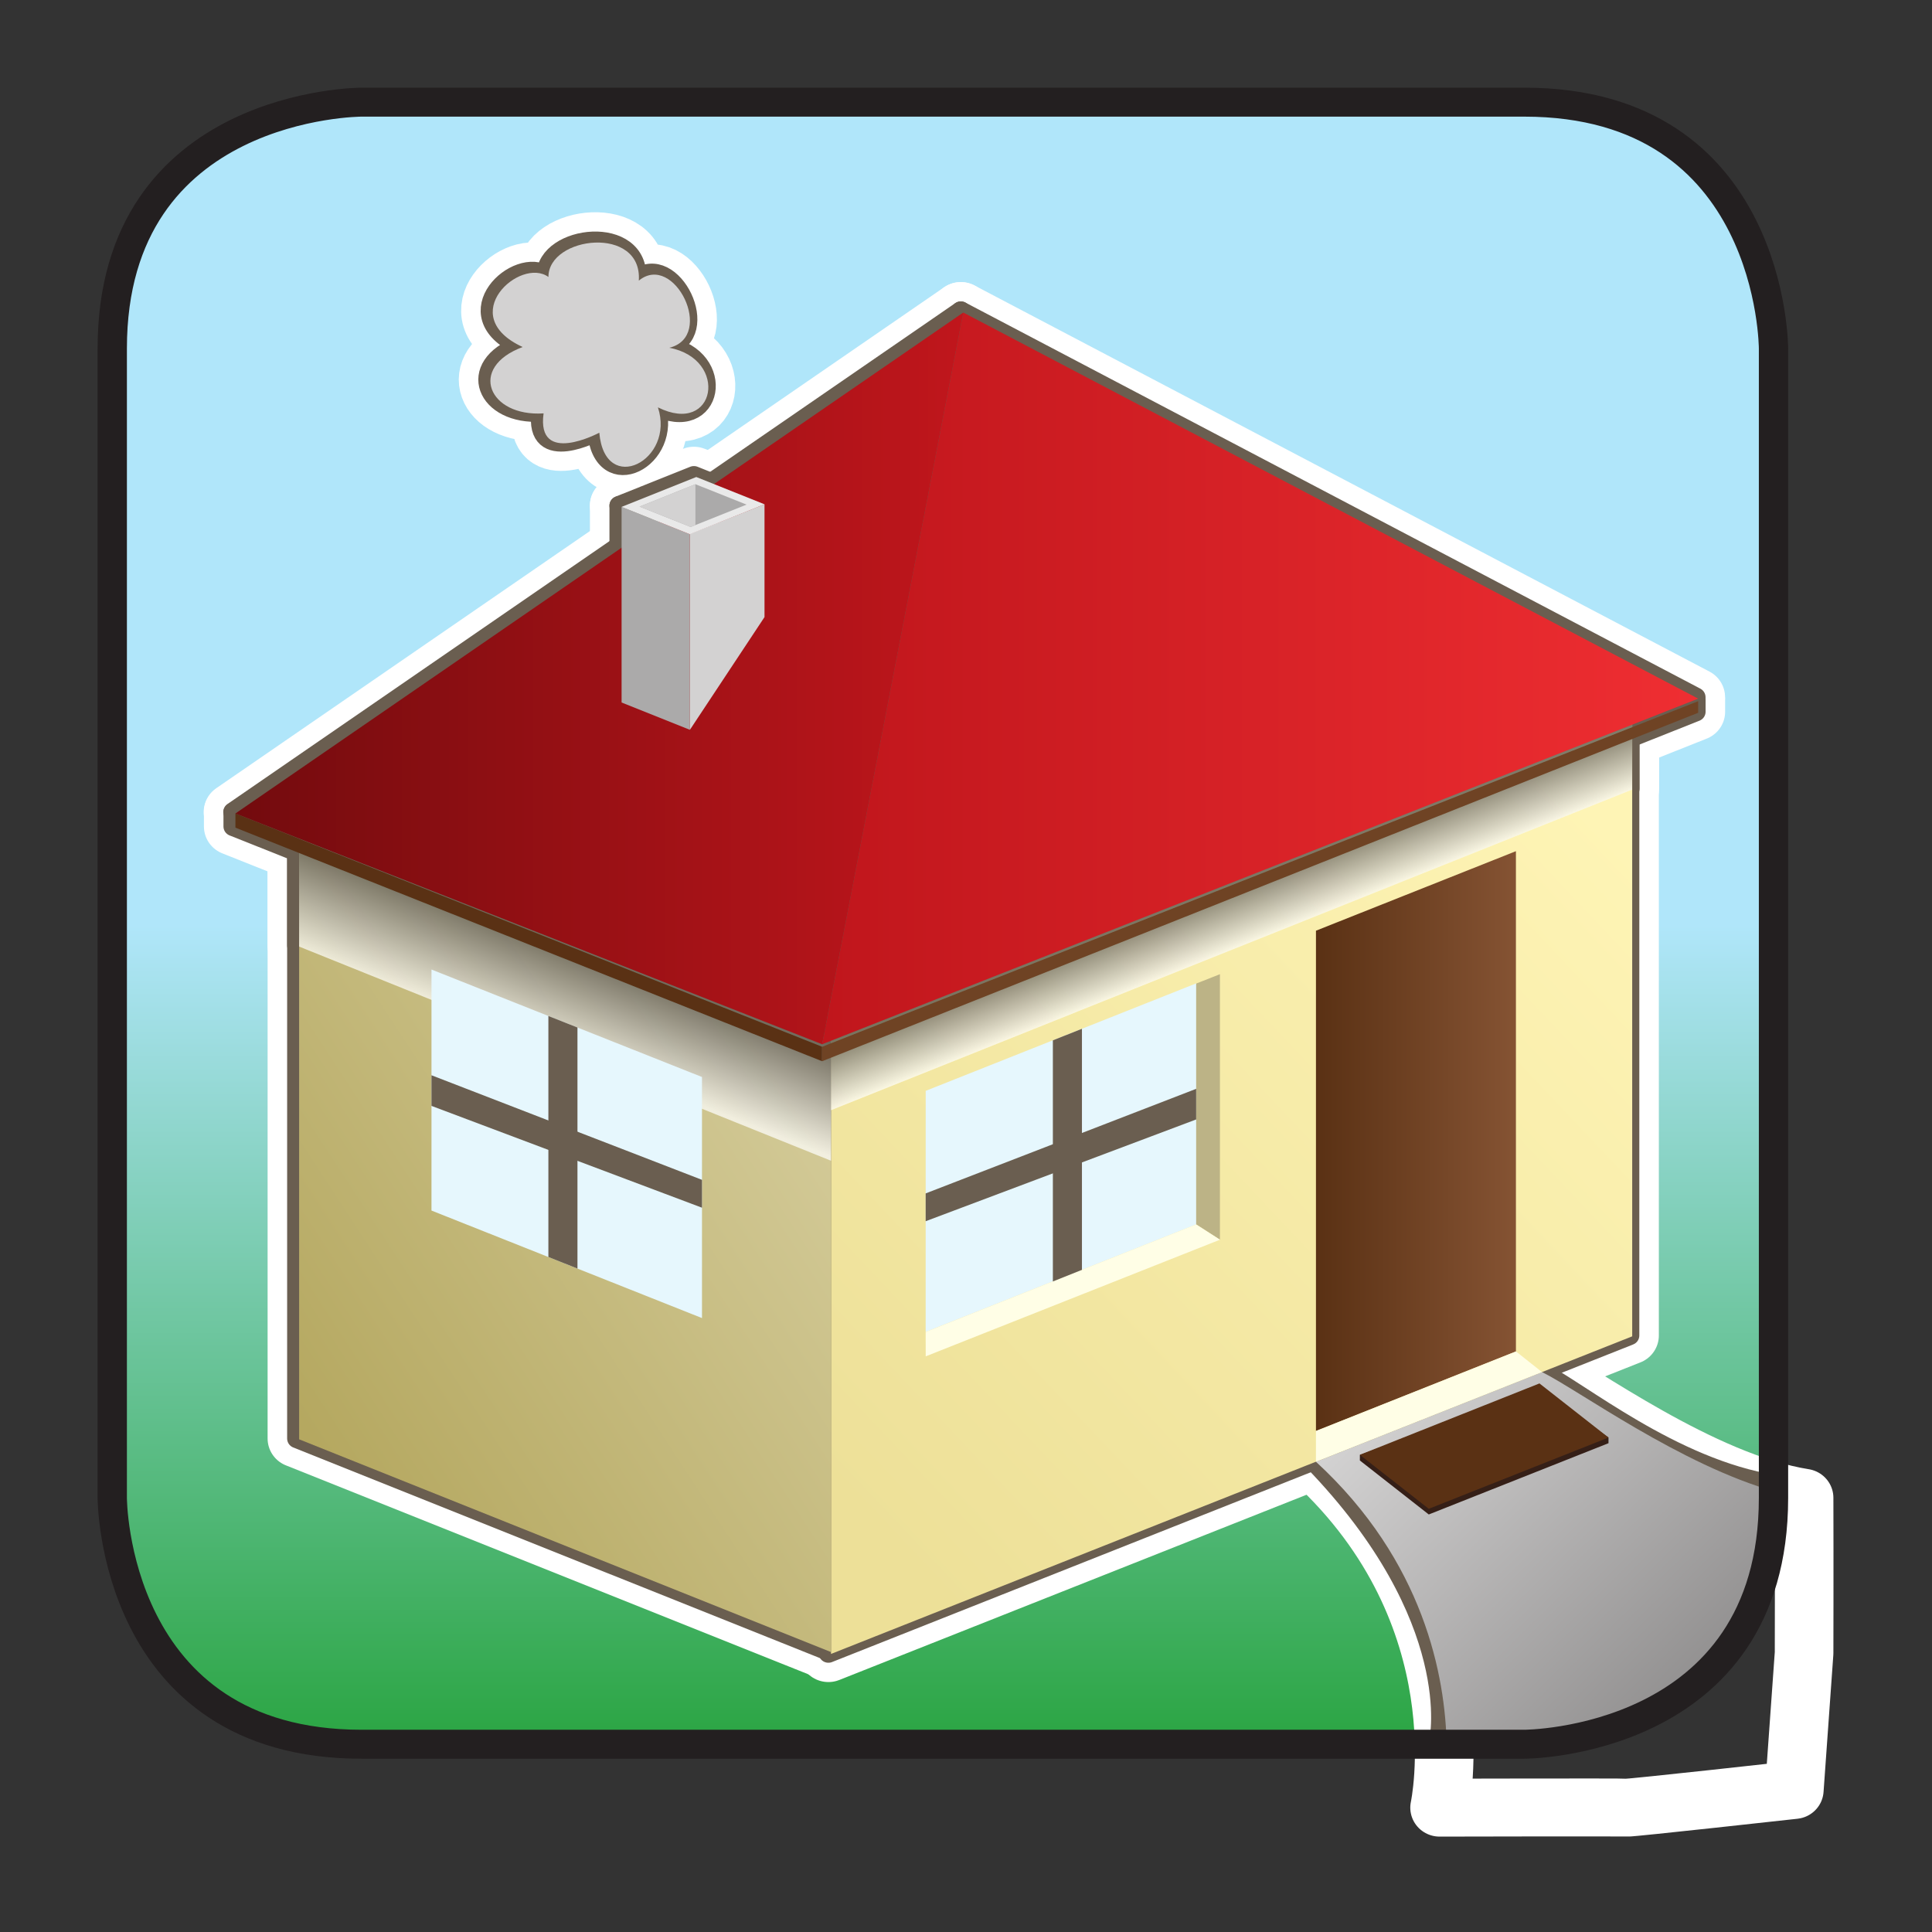 <svg xmlns="http://www.w3.org/2000/svg" width="100" height="100" viewBox="0 0 26.458 26.458"><rect x="0" y="0" width="26.458" height="26.458" fill="#333333" stroke="none"/><defs><linearGradient id="p" spreadMethod="pad" gradientTransform="matrix(1.726 0 0 -1.726 206.314 45.302)" gradientUnits="userSpaceOnUse" y2="0" x2="1" y1="0" x1="0"><stop offset="0" stop-opacity="0" stop-color="#fff"/><stop offset="1" stop-color="#fff"/></linearGradient><linearGradient id="J" spreadMethod="pad" gradientTransform="matrix(4.505 0 0 -4.505 201.223 44.022)" gradientUnits="userSpaceOnUse" y2="0" x2="1" y1="0" x1="0"><stop offset="0" stop-color="#5a3114"/><stop offset="1" stop-color="#855333"/></linearGradient><linearGradient id="A" spreadMethod="pad" gradientTransform="matrix(0 37.417 37.417 0 192.87 30.244)" gradientUnits="userSpaceOnUse" y2="0" x2="1" y1="0" x1="0"><stop offset="0" stop-color="#2ba543"/><stop offset=".5" stop-color="#b0e6fa"/><stop offset="1" stop-color="#b0e6fa"/></linearGradient><linearGradient id="B" spreadMethod="pad" gradientTransform="scale(12.962 -12.962) rotate(45 11.35 17.393)" gradientUnits="userSpaceOnUse" y2="0" x2="1" y1="0" x1="0"><stop offset="0" stop-color="#d3d2d2"/><stop offset="1" stop-color="#7b7979"/></linearGradient><linearGradient id="C" spreadMethod="pad" gradientTransform="scale(23.197 -23.197) rotate(-43.386 2.208 -11.112)" gradientUnits="userSpaceOnUse" y2="0" x2="1" y1="0" x1="0"><stop offset="0" stop-color="#ede098"/><stop offset="1" stop-color="#fef4b5"/></linearGradient><linearGradient id="D" spreadMethod="pad" gradientTransform="scale(13.373 -13.373) rotate(-32.661 1.816 -24.15)" gradientUnits="userSpaceOnUse" y2="0" x2="1" y1="0" x1="0"><stop offset="0" stop-color="#b5a860"/><stop offset="1" stop-color="#d2c996"/></linearGradient><linearGradient id="I" spreadMethod="pad" gradientTransform="scale(1.714 -1.714) rotate(68.135 79.655 71.247)" gradientUnits="userSpaceOnUse" y2="0" x2="1" y1="0" x1="0"><stop offset="0" stop-color="#231f20"/><stop offset="1" stop-color="#fff"/></linearGradient><linearGradient id="G" spreadMethod="pad" gradientTransform="scale(-2.756 2.756) rotate(-68.199 -20.46 58.39)" gradientUnits="userSpaceOnUse" y2="0" x2="1" y1="0" x1="0"><stop offset="0" stop-color="#231f20"/><stop offset="1" stop-color="#fff"/></linearGradient><linearGradient id="N" spreadMethod="pad" gradientTransform="matrix(6.628 0 0 -6.628 180.766 40.935)" gradientUnits="userSpaceOnUse" y2="0" x2="1" y1="0" x1="0"><stop offset="0" stop-color="#8e7458"/><stop offset="1" stop-color="#8e7458"/></linearGradient><linearGradient id="n" spreadMethod="pad" gradientTransform="matrix(6.628 0 0 -6.628 180.766 40.935)" gradientUnits="userSpaceOnUse" y2="0" x2="1" y1="0" x1="0"><stop offset="0" stop-opacity=".3" stop-color="#fff"/><stop offset="1" stop-opacity="0" stop-color="#fff"/></linearGradient><linearGradient id="f" spreadMethod="pad" gradientTransform="matrix(3.561 0 0 -3.561 183.898 61.926)" gradientUnits="userSpaceOnUse" y2="0" x2="1" y1="0" x1="0"><stop offset="0" stop-opacity="0" stop-color="#fff"/><stop offset="1" stop-color="#fff"/></linearGradient><linearGradient id="aD" spreadMethod="pad" gradientTransform="matrix(3.561 0 0 -3.561 183.898 61.926)" gradientUnits="userSpaceOnUse" y2="0" x2="1" y1="0" x1="0"><stop offset="0" stop-color="#fff"/><stop offset="1" stop-color="#fff"/></linearGradient><linearGradient id="h" spreadMethod="pad" gradientTransform="matrix(5.511 0 0 -5.511 192.87 44.654)" gradientUnits="userSpaceOnUse" y2="0" x2="1" y1="0" x1="0"><stop offset="0" stop-opacity="0" stop-color="#fff"/><stop offset="1" stop-color="#fff"/></linearGradient><linearGradient id="aA" spreadMethod="pad" gradientTransform="matrix(5.511 0 0 -5.511 192.87 44.654)" gradientUnits="userSpaceOnUse" y2="0" x2="1" y1="0" x1="0"><stop offset="0" stop-color="#fff"/><stop offset="1" stop-color="#fff"/></linearGradient><linearGradient id="R" spreadMethod="pad" gradientTransform="matrix(1.726 0 0 -1.726 206.314 45.302)" gradientUnits="userSpaceOnUse" y2="0" x2="1" y1="0" x1="0"><stop offset="0" stop-color="#fff"/><stop offset="1" stop-color="#fff"/></linearGradient><linearGradient id="j" spreadMethod="pad" gradientTransform="matrix(7.104 0 0 -7.104 190.45 35.067)" gradientUnits="userSpaceOnUse" y2="0" x2="1" y1="0" x1="0"><stop offset="0" stop-opacity=".3" stop-color="#fff"/><stop offset="1" stop-opacity="0" stop-color="#fff"/></linearGradient><linearGradient id="aw" spreadMethod="pad" gradientTransform="matrix(7.104 0 0 -7.104 190.45 35.067)" gradientUnits="userSpaceOnUse" y2="0" x2="1" y1="0" x1="0"><stop offset="0" stop-color="#fff"/><stop offset="1" stop-color="#fff"/></linearGradient><linearGradient id="t" spreadMethod="pad" gradientTransform="matrix(18.534 0 0 -18.534 190.45 54.565)" gradientUnits="userSpaceOnUse" y2="0" x2="1" y1="0" x1="0"><stop offset="0" stop-color="#fff"/><stop offset="1" stop-opacity="0" stop-color="#fff"/></linearGradient><linearGradient id="l" spreadMethod="pad" gradientTransform="matrix(5.664 0 0 -5.664 181.457 45.154)" gradientUnits="userSpaceOnUse" y2="0" x2="1" y1="0" x1="0"><stop offset="0" stop-color="#fff"/><stop offset="1" stop-opacity="0" stop-color="#fff"/></linearGradient><linearGradient id="at" spreadMethod="pad" gradientTransform="matrix(5.664 0 0 -5.664 181.457 45.154)" gradientUnits="userSpaceOnUse" y2="0" x2="1" y1="0" x1="0"><stop offset="0" stop-color="#fff"/><stop offset="1" stop-color="#fff"/></linearGradient><linearGradient id="b" spreadMethod="pad" gradientTransform="matrix(1.55 0 0 -1.55 187.192 57.19)" gradientUnits="userSpaceOnUse" y2="0" x2="1" y1="0" x1="0"><stop offset="0" stop-opacity="0" stop-color="#fff"/><stop offset="1" stop-color="#fff"/></linearGradient><linearGradient id="aq" spreadMethod="pad" gradientTransform="matrix(1.55 0 0 -1.55 187.192 57.19)" gradientUnits="userSpaceOnUse" y2="0" x2="1" y1="0" x1="0"><stop offset="0" stop-color="#fff"/><stop offset="1" stop-color="#fff"/></linearGradient><linearGradient id="r" spreadMethod="pad" gradientTransform="matrix(15.29 0 0 -15.29 177.424 54.564)" gradientUnits="userSpaceOnUse" y2="0" x2="1" y1="0" x1="0"><stop offset="0" stop-opacity=".5" stop-color="#fff"/><stop offset="1" stop-opacity="0" stop-color="#fff"/></linearGradient><linearGradient id="am" spreadMethod="pad" gradientTransform="matrix(15.29 0 0 -15.29 177.424 54.564)" gradientUnits="userSpaceOnUse" y2="0" x2="1" y1="0" x1="0"><stop offset="0" stop-color="#730b0e"/><stop offset="1" stop-color="#730b0e"/></linearGradient><linearGradient id="ai" spreadMethod="pad" gradientTransform="matrix(16.393 0 0 -16.393 176.885 54.565)" gradientUnits="userSpaceOnUse" y2="0" x2="1" y1="0" x1="0"><stop offset="0" stop-color="#730b0e"/><stop offset="1" stop-color="#c0161c"/></linearGradient><linearGradient id="ae" spreadMethod="pad" gradientTransform="matrix(19.733 0 0 -19.733 190.1 54.565)" gradientUnits="userSpaceOnUse" y2="0" x2="1" y1="0" x1="0"><stop offset="0" stop-color="#c0161c"/><stop offset="1" stop-color="#ef2e32"/></linearGradient><linearGradient id="U" spreadMethod="pad" gradientTransform="matrix(5.667 0 0 -5.667 192.714 44.76)" gradientUnits="userSpaceOnUse" y2="0" x2="1" y1="0" x1="0"><stop offset="0" stop-color="#fff"/><stop offset="1" stop-color="#fff"/></linearGradient><linearGradient id="v" spreadMethod="pad" gradientTransform="matrix(11 0 0 -11 178.78 41.57)" gradientUnits="userSpaceOnUse" y2="0" x2="1" y1="0" x1="0"><stop offset="0" stop-opacity=".3" stop-color="#fff"/><stop offset="1" stop-opacity="0" stop-color="#fff"/></linearGradient><linearGradient id="ad" spreadMethod="pad" gradientTransform="matrix(11 0 0 -11 178.78 41.57)" gradientUnits="userSpaceOnUse" y2="0" x2="1" y1="0" x1="0"><stop offset="0" stop-color="#8e7458"/><stop offset="1" stop-color="#8e7458"/></linearGradient><linearGradient id="z" spreadMethod="pad" gradientTransform="matrix(5.667 0 0 -5.667 192.714 44.76)" gradientUnits="userSpaceOnUse" y2="0" x2="1" y1="0" x1="0"><stop offset="0" stop-opacity="0" stop-color="#fff"/><stop offset="1" stop-color="#fff"/></linearGradient><linearGradient id="x" spreadMethod="pad" gradientTransform="matrix(3.901 0 0 -3.901 203.768 37.068)" gradientUnits="userSpaceOnUse" y2="0" x2="1" y1="0" x1="0"><stop offset="0" stop-opacity="0" stop-color="#fff"/><stop offset=".584" stop-opacity=".584" stop-color="#fff"/><stop offset="1" stop-color="#fff"/></linearGradient><linearGradient id="aa" spreadMethod="pad" gradientTransform="matrix(3.901 0 0 -3.901 203.768 37.068)" gradientUnits="userSpaceOnUse" y2="0" x2="1" y1="0" x1="0"><stop offset="0" stop-color="#c97224"/><stop offset=".584" stop-color="#c97224"/><stop offset="1" stop-color="#c97224"/></linearGradient><linearGradient id="d" spreadMethod="pad" gradientTransform="matrix(3.96 0 0 -3.96 201.587 44.783)" gradientUnits="userSpaceOnUse" y2="0" x2="1" y1="0" x1="0"><stop offset="0" stop-opacity="0" stop-color="#fff"/><stop offset=".584" stop-opacity=".584" stop-color="#fff"/><stop offset="1" stop-color="#fff"/></linearGradient><linearGradient id="X" spreadMethod="pad" gradientTransform="matrix(3.96 0 0 -3.96 201.587 44.783)" gradientUnits="userSpaceOnUse" y2="0" x2="1" y1="0" x1="0"><stop offset="0" stop-color="#c97224"/><stop offset=".584" stop-color="#c97224"/><stop offset="1" stop-color="#c97224"/></linearGradient><linearGradient id="ah" spreadMethod="pad" gradientTransform="matrix(18.534 0 0 -18.534 190.45 54.565)" gradientUnits="userSpaceOnUse" y2="0" x2="1" y1="0" x1="0"><stop offset="0" stop-color="#fff"/><stop offset="1" stop-color="#fff"/></linearGradient><clipPath id="H" clipPathUnits="userSpaceOnUse"><path d="M190.3 53.782h18.045v-9.056H190.3z"/></clipPath><clipPath id="F" clipPathUnits="userSpaceOnUse"><path d="M178.32 51.442h11.98v-7.869h-11.98z"/></clipPath><clipPath id="E" clipPathUnits="userSpaceOnUse"><path d="M179.773 67.661s-5.612 0-5.612-5.612V35.853c.001-.17.087-5.609 5.612-5.609h26.192s5.613 0 5.613 5.613v26.192s0 5.612-5.613 5.612z"/></clipPath><clipPath id="K" clipPathUnits="userSpaceOnUse"><path d="M179.773 67.661s-5.612 0-5.612-5.612V35.853c.001-.17.087-5.609 5.612-5.609h26.192s5.613 0 5.613 5.613v26.192s0 5.612-5.613 5.612z"/></clipPath><clipPath id="m" clipPathUnits="userSpaceOnUse"><path d="M-14243.7 14447.6h28835.2v-28835.2h-28835.2z"/></clipPath><clipPath id="L" clipPathUnits="userSpaceOnUse"><path d="M180.766 42.09l6.628-2.658v.557l-6.093 2.45z"/></clipPath><clipPath id="af" clipPathUnits="userSpaceOnUse"><path d="M190.45 46.641l18.534 7.48-15.481 8.368s15.49-8.324-3.053-15.848"/></clipPath><clipPath id="O" clipPathUnits="userSpaceOnUse"><path d="M179.773 67.661s-5.612 0-5.612-5.612V35.853c.001-.17.087-5.609 5.612-5.609h26.192s5.613 0 5.613 5.613v26.192s0 5.612-5.613 5.612z"/></clipPath><clipPath id="o" clipPathUnits="userSpaceOnUse"><path d="M-32768 32767h65535v-65535h-65535z"/></clipPath><clipPath id="P" clipPathUnits="userSpaceOnUse"><path d="M208.04 51.091c-.007-2.01-.128-11.016-1.726-11.974l1.726.872v11.498z"/></clipPath><clipPath id="y" clipPathUnits="userSpaceOnUse"><path d="M-32768 32767h65535v-65535h-65535z"/></clipPath><clipPath id="S" clipPathUnits="userSpaceOnUse"><path d="M192.897 44.992c5.498 2.19 5.39-2.702 5.39-2.702l.094 4.94zm-.183-.074l.183.074c-.061-.023-.122-.049-.183-.074"/></clipPath><clipPath id="c" clipPathUnits="userSpaceOnUse"><path d="M-32768 32767h65535v-65535h-65535z"/></clipPath><clipPath id="V" clipPathUnits="userSpaceOnUse"><path d="M201.587 48.665c3.794 1.347 3.955-8.745 3.96-9.216l-.109 10.686zm3.96-9.231v.015zm0-.002v.002z"/></clipPath><clipPath id="w" clipPathUnits="userSpaceOnUse"><path d="M-14243.7 14447.6h28835.2v-28835.2h-28835.2z"/></clipPath><clipPath id="Y" clipPathUnits="userSpaceOnUse"><path d="M203.774 35.708l3.895 1.573-1.437 1.148c1.418-1.128-2.287-2.651-2.458-2.721m-.006-.001l.006.001z"/></clipPath><clipPath id="u" clipPathUnits="userSpaceOnUse"><path d="M-32768 32767h65535v-65535h-65535z"/></clipPath><clipPath id="ab" clipPathUnits="userSpaceOnUse"><path d="M178.781 37.417l10.998-4.222c-.098.039-10.998 4.412-10.998 16.749z"/></clipPath><clipPath id="aj" clipPathUnits="userSpaceOnUse"><path d="M179.773 67.661s-5.612 0-5.612-5.612V35.853c.001-.17.087-5.609 5.612-5.609h26.192s5.613 0 5.613 5.613v26.192s0 5.612-5.613 5.612z"/></clipPath><clipPath id="q" clipPathUnits="userSpaceOnUse"><path d="M-32768 32767h65535v-65535h-65535z"/></clipPath><clipPath id="ak" clipPathUnits="userSpaceOnUse"><path d="M192.703 62.338a.046.046 0 01.011.007zm-15.279-10.851l12.165-4.63c-11.965 4.639 2.67 15.164 3.114 15.481zm12.356-4.703l-.191.073.191-.073"/></clipPath><clipPath id="an" clipPathUnits="userSpaceOnUse"><path d="M179.773 67.661s-5.612 0-5.612-5.612V35.853c.001-.17.087-5.609 5.612-5.609h26.192s5.613 0 5.613 5.613v26.192s0 5.612-5.613 5.612z"/></clipPath><clipPath id="a" clipPathUnits="userSpaceOnUse"><path d="M-14243.7 14447.6h28835.2v-28835.2h-28835.2z"/></clipPath><clipPath id="ao" clipPathUnits="userSpaceOnUse"><path d="M187.193 57.8c1.52.6 1.549-1.837 1.549-1.837v2.454z"/></clipPath><clipPath id="k" clipPathUnits="userSpaceOnUse"><path d="M-14243.7 14447.6h28835.2v-28835.2h-28835.2z"/></clipPath><clipPath id="ar" clipPathUnits="userSpaceOnUse"><path d="M181.457 42.691c0 4.809 5.268 2.771 5.643 2.62l-5.643 2.304zm5.664 2.611l-.021.009a.178.178 0 01.021-.009"/></clipPath><clipPath id="i" clipPathUnits="userSpaceOnUse"><path d="M-32768 32767h65535v-65535h-65535z"/></clipPath><clipPath id="au" clipPathUnits="userSpaceOnUse"><path d="M190.45 32.718l7.103 2.796c-.067-.026-7.103-2.763-7.103 1.903zm7.103 2.796h.001z"/></clipPath><clipPath id="ax" clipPathUnits="userSpaceOnUse"><path d="M179.773 67.661s-5.612 0-5.612-5.612V35.853c.001-.17.087-5.609 5.612-5.609h26.192s5.613 0 5.613 5.613v26.192s0 5.612-5.613 5.612z"/></clipPath><clipPath id="g" clipPathUnits="userSpaceOnUse"><path d="M-14243.7 14447.6h28835.2v-28835.2h-28835.2z"/></clipPath><clipPath id="ay" clipPathUnits="userSpaceOnUse"><path d="M192.869 45.044c4.857 1.837 5.434-1.754 5.503-2.586l-.251 4.56zm5.512-2.754s-.001.061-.009.168z"/></clipPath><clipPath id="e" clipPathUnits="userSpaceOnUse"><path d="M-32768 32767h65535v-65535h-65535z"/></clipPath><clipPath id="aB" clipPathUnits="userSpaceOnUse"><path d="M184.043 63.656c.697.655 1.109.235 1.109.235.502-.297.309-.95.281-1.038.049.118.384.088.384.088.807-.42-.379-1.151-.379-1.151.497.083 1.295-.379 1.295-.379.403-.571-.745-.27-.745-.27.297-.142.047-1.033.047-1.033-.622-.749-.816.555-.816.555-1.42-1.203-1.31-.068-1.31-.068-.143-1.21 1.269-.235 1.269-.235.025-.975.573-.849.573-.849.918.236.536 1.405.536 1.405.825-.556 1.169.143 1.169.143.075.781-1.106 1.029-1.106 1.029s-.004.004.03.029c.033.025 1.033.16.546 1.034-.487.875-1.068.202-1.068.202.05.479-.016.958-.823.993h-.054c-.762 0-.938-.69-.938-.69m1.387-.813l.003.01-.003-.01"/></clipPath><clipPath id="s" clipPathUnits="userSpaceOnUse"><path d="M-32768 32767h65535v-65535h-65535z"/></clipPath><mask id="M" height="1" width="1" y="0" x="0" maskUnits="userSpaceOnUse"><g clip-path="url(#m)"><path d="M180.766 42.439h6.628v-3.007h-6.628z" fill="url(#n)"/></g></mask><mask id="ap" height="1" width="1" y="0" x="0" maskUnits="userSpaceOnUse"><g clip-path="url(#a)"><path d="M187.192 58.417h1.55v-2.454h-1.55z" fill="url(#b)"/></g></mask><mask id="aC" height="1" width="1" y="0" x="0" maskUnits="userSpaceOnUse"><g clip-path="url(#e)"><path d="M183.765 64.346h3.766V59.36h-3.766z" fill="url(#f)"/></g></mask><mask id="az" height="1" width="1" y="0" x="0" maskUnits="userSpaceOnUse"><g clip-path="url(#g)"><path d="M192.869 47.018h5.511v-4.727h-5.511z" fill="url(#h)"/></g></mask><mask id="av" height="1" width="1" y="0" x="0" maskUnits="userSpaceOnUse"><g clip-path="url(#i)"><path d="M190.45 37.417h7.104v-4.699h-7.104z" fill="url(#j)"/></g></mask><mask id="as" height="1" width="1" y="0" x="0" maskUnits="userSpaceOnUse"><g clip-path="url(#k)"><path d="M181.457 47.616h5.664v-4.924h-5.664z" fill="url(#l)"/></g></mask><mask id="W" height="1" width="1" y="0" x="0" maskUnits="userSpaceOnUse"><g clip-path="url(#c)"><path d="M201.587 50.135h3.96V39.433h-3.96z" fill="url(#d)"/></g></mask><mask id="Q" height="1" width="1" y="0" x="0" maskUnits="userSpaceOnUse"><g clip-path="url(#o)"><path d="M206.314 51.488h1.727V39.117h-1.727z" fill="url(#p)"/></g></mask><mask id="al" height="1" width="1" y="0" x="0" maskUnits="userSpaceOnUse"><g clip-path="url(#q)"><path d="M177.424 62.345h15.29V46.784h-15.29z" fill="url(#r)"/></g></mask><mask id="ag" height="1" width="1" y="0" x="0" maskUnits="userSpaceOnUse"><g clip-path="url(#s)"><path d="M190.45 62.489h18.544V46.64H190.45z" fill="url(#t)"/></g></mask><mask id="ac" height="1" width="1" y="0" x="0" maskUnits="userSpaceOnUse"><g clip-path="url(#u)"><path d="M178.781 49.944h11V33.195h-11z" fill="url(#v)"/></g></mask><mask id="Z" height="1" width="1" y="0" x="0" maskUnits="userSpaceOnUse"><g clip-path="url(#w)"><path d="M203.768 38.429h3.901v-2.722h-3.901z" fill="url(#x)"/></g></mask><mask id="T" height="1" width="1" y="0" x="0" maskUnits="userSpaceOnUse"><g clip-path="url(#y)"><path d="M192.714 47.23h5.681v-4.94h-5.681z" fill="url(#z)"/></g></mask></defs><path d="M179.773 67.661s-5.612 0-5.612-5.612V35.853c.001-.17.087-5.609 5.612-5.609h26.192s5.613 0 5.613 5.613v26.192s0 5.612-5.613 5.612z" fill="url(#A)" transform="matrix(.608 0 0 -.601 -104.322 42.084)"/><path d="M0 0c.889-.441 3.642-2.512 5.961-2.885.005-1.569 0-3.538 0-3.538l-.22-3.119s-3.675-.412-3.773-.403c-.098.01-4.217 0-4.217 0s.944 4.376-2.843 7.901z" fill="none" stroke="#fff" stroke-width="1.32" stroke-linecap="round" stroke-linejoin="round" transform="matrix(.608 0 0 -.601 21.082 18.778)"/><path d="M0 0l-18.045-7.237V7.008L0 14.245z" fill="none" stroke="#fff" stroke-width="1.32" stroke-linecap="round" stroke-linejoin="round" transform="matrix(.608 0 0 -.601 22.316 18.289)"/><path d="M0 0l11.981-4.847V9.398L0 14.245z" fill="none" stroke="#fff" stroke-width="1.32" stroke-linecap="round" stroke-linejoin="round" transform="matrix(.608 0 0 -.601 4.066 19.7)"/><path d="M0 0v-2.988l11.981-4.881v3.049z" fill="none" stroke="#fff" stroke-width="1.32" stroke-linecap="round" stroke-linejoin="round" transform="matrix(.608 0 0 -.601 4.066 11.152)"/><path d="M0 0l18.045 7.304v1.752L0 1.855" fill="none" stroke="#fff" stroke-width="1.32" stroke-linecap="round" stroke-linejoin="round" transform="matrix(.608 0 0 -.601 11.348 15.19)"/><path d="M0 0l4.505 1.811V-9.587L0-11.399z" fill="none" stroke="#fff" stroke-width="1.32" stroke-linecap="round" stroke-linejoin="round" transform="matrix(.608 0 0 -.601 17.987 12.73)"/><path d="M0 0l6.093 2.449v-5.493L0-5.493z" fill="none" stroke="#fff" stroke-width="1.32" stroke-linecap="round" stroke-linejoin="round" transform="matrix(.608 0 0 -.601 12.644 14.925)"/><path d="M0 0l-.535-.214v-5.488L0-6.05z" fill="none" stroke="#fff" stroke-width="1.32" stroke-linecap="round" stroke-linejoin="round" transform="matrix(.608 0 0 -.601 16.672 13.327)"/><path d="M0 0l6.628 2.658-.535.348L0 .557z" fill="none" stroke="#fff" stroke-width="1.32" stroke-linecap="round" stroke-linejoin="round" transform="matrix(.608 0 0 -.601 12.644 18.563)"/><path d="M0 0l5.092 2.044-.587.47L0 .701z" fill="none" stroke="#fff" stroke-width="1.32" stroke-linecap="round" stroke-linejoin="round" transform="matrix(.608 0 0 -.601 17.987 20.007)"/><path d="M0 0l4.048 1.624v.129L2.493 2.857l-4.045-1.499V1.23z" fill="none" stroke="#fff" stroke-width="1.32" stroke-linecap="round" stroke-linejoin="round" transform="matrix(.608 0 0 -.601 19.532 20.729)"/><path d="M0 0l4.048 1.624-1.555 1.233-4.045-1.627z" fill="none" stroke="#fff" stroke-width="1.32" stroke-linecap="round" stroke-linejoin="round" transform="matrix(.608 0 0 -.601 19.532 20.652)"/><path d="M0 0l-6.093 2.449v-5.492L0-5.493z" fill="none" stroke="#fff" stroke-width="1.32" stroke-linecap="round" stroke-linejoin="round" transform="matrix(.608 0 0 -.601 9.582 14.735)"/><path d="M0 0l-6.628 2.658.535.349L0 .557z" fill="none" stroke="#fff" stroke-width="1.32" stroke-linecap="round" stroke-linejoin="round" transform="matrix(.608 0 0 -.601 9.582 18.373)"/><path d="M0 0v-.323l13.214-5.322v.329z" fill="none" stroke="#fff" stroke-width="1.32" stroke-linecap="round" stroke-linejoin="round" transform="matrix(.608 0 0 -.601 3.194 11.124)"/><path d="M0 0v-.329l19.733 7.94v.264z" fill="none" stroke="#fff" stroke-width="1.32" stroke-linecap="round" stroke-linejoin="round" transform="matrix(.608 0 0 -.601 11.226 14.321)"/><path d="M0 0l1.726.872V12.37S1.799 1.079 0 0z" fill="none" stroke="#fff" stroke-width="1.32" stroke-linecap="round" stroke-linejoin="round" transform="matrix(.608 0 0 -.601 21.082 18.563)"/><path d="M0 0l5.667 2.312-.094-4.94S5.683 2.373 0 0z" fill="none" stroke="#fff" stroke-width="1.32" stroke-linecap="round" stroke-linejoin="round" transform="matrix(.608 0 0 -.601 12.815 15.075)"/><path d="M0 0l3.85 1.47.11-10.702S3.884 1.379 0 0z" fill="none" stroke="#fff" stroke-width="1.32" stroke-linecap="round" stroke-linejoin="round" transform="matrix(.608 0 0 -.601 18.208 12.822)"/><path d="M0 0l1.437-1.148-3.901-1.574S1.451-1.155 0 0z" fill="none" stroke="#fff" stroke-width="1.32" stroke-linecap="round" stroke-linejoin="round" transform="matrix(.608 0 0 -.601 21.032 18.976)"/><path d="M0 0v-12.527l11-4.222S0-12.393 0 0z" fill="none" stroke="#fff" stroke-width="1.32" stroke-linecap="round" stroke-linejoin="round" transform="matrix(.608 0 0 -.601 4.346 12.052)"/><path d="M0 0l16.554-8.798-19.733-7.875z" fill="none" stroke="#fff" stroke-width="1.32" stroke-linecap="round" stroke-linejoin="round" transform="matrix(.608 0 0 -.601 13.158 4.26)"/><path d="M0 0l18.534 7.48-15.481 8.369S18.544 7.524 0 0z" fill="none" stroke="#fff" stroke-width="1.32" stroke-linecap="round" stroke-linejoin="round" transform="matrix(.608 0 0 -.601 11.439 14.039)"/><path d="M0 0l-3.179-16.673-13.214 5.259z" fill="none" stroke="#fff" stroke-width="1.32" stroke-linecap="round" stroke-linejoin="round" transform="matrix(.608 0 0 -.601 13.158 4.26)"/><path d="M0 0s-1.421-.77-1.256.44c-1.238-.083-1.712 1.045-.471 1.512-1.537.715-.052 2.063.581 1.596 0 .935 2.117 1.182 2.035-.083.797.66 1.732-1.272.687-1.53C2.924 1.678 2.629-.082 1.319.577 1.714-.632.124-1.458 0 0z" fill="none" stroke="#fff" stroke-width="1.32" stroke-linecap="round" stroke-linejoin="round" transform="matrix(.608 0 0 -.601 8.176 5.907)"/><path d="M0 0l-12.356 4.703L2.933 15.561S-12.5 4.671 0 0z" fill="none" stroke="#fff" stroke-width="1.32" stroke-linecap="round" stroke-linejoin="round" transform="matrix(.608 0 0 -.601 11.032 13.953)"/><path d="M0 0l1.538-.622v4.457L0 4.457z" fill="none" stroke="#fff" stroke-width="1.32" stroke-linecap="round" stroke-linejoin="round" transform="matrix(.608 0 0 -.601 8.48 9.604)"/><path d="M0 0l-1.681-2.568v4.464L0 2.57z" fill="none" stroke="#fff" stroke-width="1.32" stroke-linecap="round" stroke-linejoin="round" transform="matrix(.608 0 0 -.601 10.437 8.434)"/><path d="M0 0l1.682.681L3.219.059 1.538-.623z" fill="none" stroke="#fff" stroke-width="1.32" stroke-linecap="round" stroke-linejoin="round" transform="matrix(.608 0 0 -.601 8.48 6.924)"/><path d="M0 0l1.258.51L2.41.044l-1.259-.51z" fill="none" stroke="#fff" stroke-width="1.32" stroke-linecap="round" stroke-linejoin="round" transform="matrix(.608 0 0 -.601 8.727 6.92)"/><path d="M0 0v-.932l-.107-.043-1.151.465z" fill="none" stroke="#fff" stroke-width="1.32" stroke-linecap="round" stroke-linejoin="round" transform="matrix(.608 0 0 -.601 9.492 6.613)"/><path d="M0 0l1.55.617v-2.454S1.521.6 0 0z" fill="none" stroke="#fff" stroke-width="1.32" stroke-linecap="round" stroke-linejoin="round" transform="matrix(.608 0 0 -.601 9.459 7.328)"/><path d="M0 0v4.924l5.664-2.313S0 4.986 0 0z" fill="none" stroke="#fff" stroke-width="1.32" stroke-linecap="round" stroke-linejoin="round" transform="matrix(.608 0 0 -.601 5.973 16.413)"/><path d="M0 0v-4.699l7.104 2.797S0-4.688 0 0z" fill="none" stroke="#fff" stroke-width="1.32" stroke-linecap="round" stroke-linejoin="round" transform="matrix(.608 0 0 -.601 11.439 19.585)"/><path d="M0 0l-.655.264v5.492L0 5.493z" fill="none" stroke="#fff" stroke-width="1.32" stroke-linecap="round" stroke-linejoin="round" transform="matrix(.608 0 0 -.601 7.876 17.36)"/><path d="M0 0l-.655-.264V5.23L0 5.493z" fill="none" stroke="#fff" stroke-width="1.32" stroke-linecap="round" stroke-linejoin="round" transform="matrix(.608 0 0 -.601 14.783 17.377)"/><path d="M0 0v-.698l-6.093-2.319v.634z" fill="none" stroke="#fff" stroke-width="1.32" stroke-linecap="round" stroke-linejoin="round" transform="matrix(.608 0 0 -.601 16.347 14.897)"/><path d="M0 0v-.698l6.093-2.319v.634z" fill="none" stroke="#fff" stroke-width="1.32" stroke-linecap="round" stroke-linejoin="round" transform="matrix(.608 0 0 -.601 5.878 14.711)"/><path d="M0 0c.889-.441 2.98-2.213 5.3-2.586-3.828-2.607-4.485-3.98-7.56-5.82 0 0 .6 2.766-2.832 6.362z" fill="none" stroke="#6a5e50" stroke-width=".44" stroke-linecap="round" stroke-linejoin="round" transform="matrix(.608 0 0 -.601 21.082 18.778)"/><path d="M0 0l-18.045-7.237V7.008L0 14.245z" fill="none" stroke="#6a5e50" stroke-width=".44" stroke-linecap="round" stroke-linejoin="round" transform="matrix(.608 0 0 -.601 22.316 18.289)"/><path d="M0 0l11.981-4.847V9.398L0 14.245z" fill="none" stroke="#6a5e50" stroke-width=".44" stroke-linecap="round" stroke-linejoin="round" transform="matrix(.608 0 0 -.601 4.066 19.7)"/><path d="M0 0v-2.988l11.981-4.881v3.049z" fill="none" stroke="#6a5e50" stroke-width=".44" stroke-linecap="round" stroke-linejoin="round" transform="matrix(.608 0 0 -.601 4.066 11.152)"/><path d="M0 0l18.045 7.304v1.752L0 1.855" fill="none" stroke="#6a5e50" stroke-width=".44" stroke-linecap="round" stroke-linejoin="round" transform="matrix(.608 0 0 -.601 11.348 15.19)"/><path d="M0 0l4.505 1.811V-9.587L0-11.399z" fill="none" stroke="#6a5e50" stroke-width=".44" stroke-linecap="round" stroke-linejoin="round" transform="matrix(.608 0 0 -.601 17.987 12.73)"/><path d="M0 0l6.093 2.449v-5.493L0-5.493z" fill="none" stroke="#6a5e50" stroke-width=".44" stroke-linecap="round" stroke-linejoin="round" transform="matrix(.608 0 0 -.601 12.644 14.925)"/><path d="M0 0l-.535-.214v-5.488L0-6.05z" fill="none" stroke="#6a5e50" stroke-width=".44" stroke-linecap="round" stroke-linejoin="round" transform="matrix(.608 0 0 -.601 16.672 13.327)"/><path d="M0 0l6.628 2.658-.535.348L0 .557z" fill="none" stroke="#6a5e50" stroke-width=".44" stroke-linecap="round" stroke-linejoin="round" transform="matrix(.608 0 0 -.601 12.644 18.563)"/><path d="M0 0l5.092 2.044-.587.47L0 .701z" fill="none" stroke="#6a5e50" stroke-width=".44" stroke-linecap="round" stroke-linejoin="round" transform="matrix(.608 0 0 -.601 17.987 20.007)"/><path d="M0 0l4.048 1.624v.129L2.493 2.857l-4.045-1.499V1.23z" fill="none" stroke="#6a5e50" stroke-width=".44" stroke-linecap="round" stroke-linejoin="round" transform="matrix(.608 0 0 -.601 19.532 20.729)"/><path d="M0 0l4.048 1.624-1.555 1.233-4.045-1.627z" fill="none" stroke="#6a5e50" stroke-width=".44" stroke-linecap="round" stroke-linejoin="round" transform="matrix(.608 0 0 -.601 19.532 20.652)"/><path d="M0 0l-6.093 2.449v-5.492L0-5.493z" fill="none" stroke="#6a5e50" stroke-width=".44" stroke-linecap="round" stroke-linejoin="round" transform="matrix(.608 0 0 -.601 9.582 14.735)"/><path d="M0 0l-6.628 2.658.535.349L0 .557z" fill="none" stroke="#6a5e50" stroke-width=".44" stroke-linecap="round" stroke-linejoin="round" transform="matrix(.608 0 0 -.601 9.582 18.373)"/><path d="M0 0v-.323l13.214-5.322v.329z" fill="none" stroke="#6a5e50" stroke-width=".44" stroke-linecap="round" stroke-linejoin="round" transform="matrix(.608 0 0 -.601 3.194 11.124)"/><path d="M0 0v-.329l19.733 7.94v.264z" fill="none" stroke="#6a5e50" stroke-width=".44" stroke-linecap="round" stroke-linejoin="round" transform="matrix(.608 0 0 -.601 11.226 14.321)"/><path d="M0 0l1.726.872V12.37S1.799 1.079 0 0z" fill="none" stroke="#6a5e50" stroke-width=".44" stroke-linecap="round" stroke-linejoin="round" transform="matrix(.608 0 0 -.601 21.082 18.563)"/><path d="M0 0l5.667 2.312-.094-4.94S5.683 2.373 0 0z" fill="none" stroke="#6a5e50" stroke-width=".44" stroke-linecap="round" stroke-linejoin="round" transform="matrix(.608 0 0 -.601 12.815 15.075)"/><path d="M0 0l3.85 1.47.11-10.702S3.884 1.379 0 0z" fill="none" stroke="#6a5e50" stroke-width=".44" stroke-linecap="round" stroke-linejoin="round" transform="matrix(.608 0 0 -.601 18.208 12.822)"/><path d="M0 0l1.437-1.148-3.901-1.574S1.451-1.155 0 0z" fill="none" stroke="#6a5e50" stroke-width=".44" stroke-linecap="round" stroke-linejoin="round" transform="matrix(.608 0 0 -.601 21.032 18.976)"/><path d="M0 0v-12.527l11-4.222S0-12.393 0 0z" fill="none" stroke="#6a5e50" stroke-width=".44" stroke-linecap="round" stroke-linejoin="round" transform="matrix(.608 0 0 -.601 4.346 12.052)"/><path d="M0 0l16.554-8.798-19.733-7.875z" fill="none" stroke="#6a5e50" stroke-width=".44" stroke-linecap="round" stroke-linejoin="round" transform="matrix(.608 0 0 -.601 13.158 4.26)"/><path d="M0 0l18.534 7.48-15.481 8.369S18.544 7.524 0 0z" fill="none" stroke="#6a5e50" stroke-width=".44" stroke-linecap="round" stroke-linejoin="round" transform="matrix(.608 0 0 -.601 11.439 14.039)"/><path d="M0 0l-3.179-16.673-13.214 5.259z" fill="none" stroke="#6a5e50" stroke-width=".44" stroke-linecap="round" stroke-linejoin="round" transform="matrix(.608 0 0 -.601 13.158 4.26)"/><path d="M0 0s-1.421-.77-1.256.44c-1.238-.083-1.712 1.045-.471 1.512-1.537.715-.052 2.063.581 1.596 0 .935 2.117 1.182 2.035-.083.797.66 1.732-1.272.687-1.53C2.924 1.678 2.629-.082 1.319.577 1.714-.632.124-1.458 0 0z" fill="none" stroke="#6a5e50" stroke-width=".44" stroke-linecap="round" stroke-linejoin="round" transform="matrix(.608 0 0 -.601 8.176 5.907)"/><path d="M0 0l-12.356 4.703L2.933 15.561S-12.5 4.671 0 0z" fill="none" stroke="#6a5e50" stroke-width=".44" stroke-linecap="round" stroke-linejoin="round" transform="matrix(.608 0 0 -.601 11.032 13.953)"/><path d="M0 0l1.538-.622v4.457L0 4.457z" fill="none" stroke="#6a5e50" stroke-width=".44" stroke-linecap="round" stroke-linejoin="round" transform="matrix(.608 0 0 -.601 8.48 9.604)"/><path d="M0 0l-1.681-2.568v4.464L0 2.57z" fill="none" stroke="#6a5e50" stroke-width=".44" stroke-linecap="round" stroke-linejoin="round" transform="matrix(.608 0 0 -.601 10.437 8.434)"/><path d="M0 0l1.682.681L3.219.059 1.538-.623z" fill="none" stroke="#6a5e50" stroke-width=".44" stroke-linecap="round" stroke-linejoin="round" transform="matrix(.608 0 0 -.601 8.48 6.924)"/><path d="M0 0l1.258.51L2.41.044l-1.259-.51z" fill="none" stroke="#6a5e50" stroke-width=".44" stroke-linecap="round" stroke-linejoin="round" transform="matrix(.608 0 0 -.601 8.727 6.92)"/><path d="M0 0v-.932l-.107-.043-1.151.465z" fill="none" stroke="#6a5e50" stroke-width=".44" stroke-linecap="round" stroke-linejoin="round" transform="matrix(.608 0 0 -.601 9.492 6.613)"/><path d="M0 0l1.55.617v-2.454S1.521.6 0 0z" fill="none" stroke="#6a5e50" stroke-width=".44" stroke-linecap="round" stroke-linejoin="round" transform="matrix(.608 0 0 -.601 9.459 7.328)"/><path d="M0 0v4.924l5.664-2.313S0 4.986 0 0z" fill="none" stroke="#6a5e50" stroke-width=".44" stroke-linecap="round" stroke-linejoin="round" transform="matrix(.608 0 0 -.601 5.973 16.413)"/><path d="M0 0v-4.699l7.104 2.797S0-4.688 0 0z" fill="none" stroke="#6a5e50" stroke-width=".44" stroke-linecap="round" stroke-linejoin="round" transform="matrix(.608 0 0 -.601 11.439 19.585)"/><path d="M0 0l-.655.264v5.492L0 5.493z" fill="none" stroke="#6a5e50" stroke-width=".44" stroke-linecap="round" stroke-linejoin="round" transform="matrix(.608 0 0 -.601 7.876 17.36)"/><path d="M0 0l-.655-.264V5.23L0 5.493z" fill="none" stroke="#6a5e50" stroke-width=".44" stroke-linecap="round" stroke-linejoin="round" transform="matrix(.608 0 0 -.601 14.783 17.377)"/><path d="M0 0v-.698l-6.093-2.319v.634z" fill="none" stroke="#6a5e50" stroke-width=".44" stroke-linecap="round" stroke-linejoin="round" transform="matrix(.608 0 0 -.601 16.347 14.897)"/><path d="M0 0v-.698l6.093-2.319v.634z" fill="none" stroke="#6a5e50" stroke-width=".44" stroke-linecap="round" stroke-linejoin="round" transform="matrix(.608 0 0 -.601 5.878 14.711)"/><path d="M201.223 36.715c2.438-2.269 2.915-4.891 2.945-6.471h1.797s5.613 0 5.613 5.613v.174c-2.147.609-4.462 2.331-5.264 2.728z" fill="url(#B)" transform="matrix(.608 0 0 -.601 -104.322 42.084)"/><path d="M190.3 46.581V32.336l18.046 7.237v14.244z" fill="url(#C)" transform="matrix(.608 0 0 -.601 -104.322 42.084)"/><path d="M178.32 37.226l11.98-4.847v14.245l-11.98 4.847z" fill="url(#D)" transform="matrix(.608 0 0 -.601 -104.322 42.084)"/><g clip-path="url(#E)" transform="matrix(.608 0 0 -.601 -104.322 42.084)"><g clip-path="url(#F)" opacity=".7"><path d="M178.32 48.454l11.98-4.88v3.049l-11.98 4.819z" fill="url(#G)"/></g><g clip-path="url(#H)" opacity=".7"><path d="M190.3 46.581v-1.855l18.045 7.305v1.751z" fill="url(#I)"/></g></g><path d="M201.223 48.816V37.417l4.504 1.812v11.399z" fill="url(#J)" transform="matrix(.608 0 0 -.601 -104.322 42.084)"/><g clip-path="url(#K)" transform="matrix(.608 0 0 -.601 -104.322 42.084)"><path d="M192.433 45.167l6.093 2.449v-5.493l-6.094-2.45z" fill="#e6f7fd"/><path d="M199.06 47.825l-.535-.214v-5.488l.535-.348z" fill="#bcb386"/><path d="M192.433 39.117l6.628 2.658-.536.348-6.093-2.45zm8.789-2.402l5.092 2.044-.586.47-4.505-1.813z" fill="#fffee6"/><path d="M203.764 35.514l4.048 1.624v.13l-1.555 1.103-4.045-1.499v-.128z" fill="#351f17"/><path d="M203.764 35.643l4.048 1.624-1.555 1.233-4.045-1.627z" fill="#5a3114"/><path d="M187.394 45.482l-6.093 2.449v-5.492l6.093-2.45z" fill="#e6f7fd"/></g><g clip-path="url(#L)" transform="matrix(.608 0 0 -.601 -104.322 42.084)"><g mask="url(#M)"><path d="M180.766 42.09l6.628-2.658v.557l-6.093 2.45z" fill="url(#N)"/></g></g><g clip-path="url(#O)" transform="matrix(.608 0 0 -.601 -104.322 42.084)"><path d="M176.885 51.487v-.323l13.214-5.322v.33z" fill="#5a3114"/><path d="M190.1 46.171v-.329l19.732 7.94v.264z" fill="#6f4324"/></g><g clip-path="url(#P)" transform="matrix(.608 0 0 -.601 -104.322 42.084)"><g mask="url(#Q)"><path d="M208.04 51.091c-.007-2.01-.128-11.016-1.726-11.974l1.726.872v11.498z" fill="url(#R)"/></g></g><g clip-path="url(#S)" transform="matrix(.608 0 0 -.601 -104.322 42.084)"><g mask="url(#T)"><path d="M192.897 44.992c5.498 2.19 5.39-2.702 5.39-2.702l.094 4.94zm-.183-.074l.183.074c-.061-.023-.122-.049-.183-.074" fill="url(#U)"/></g></g><g clip-path="url(#V)" transform="matrix(.608 0 0 -.601 -104.322 42.084)"><g mask="url(#W)"><path d="M201.587 48.665c3.794 1.347 3.955-8.745 3.96-9.216l-.109 10.686zm3.96-9.231v.015zm0-.002v.002z" fill="url(#X)"/></g></g><g clip-path="url(#Y)" transform="matrix(.608 0 0 -.601 -104.322 42.084)"><g mask="url(#Z)"><path d="M203.774 35.708l3.895 1.573-1.437 1.148c1.418-1.128-2.287-2.651-2.458-2.721m-.006-.001l.006.001z" fill="url(#aa)"/></g></g><g clip-path="url(#ab)" transform="matrix(.608 0 0 -.601 -104.322 42.084)"><g mask="url(#ac)"><path d="M178.781 37.417l10.998-4.222c-.098.039-10.998 4.412-10.998 16.749z" fill="url(#ad)"/></g></g><path d="M190.1 46.229l19.732 7.875-16.553 8.798z" fill="url(#ae)" transform="matrix(.608 0 0 -.601 -104.322 42.084)"/><g clip-path="url(#af)" transform="matrix(.608 0 0 -.601 -104.322 42.084)"><g mask="url(#ag)"><path d="M190.45 46.641l18.534 7.48-15.481 8.368s15.49-8.324-3.053-15.848" fill="url(#ah)"/></g></g><path d="M176.885 51.487l13.215-5.258 3.179 16.673z" fill="url(#ai)" transform="matrix(.608 0 0 -.601 -104.322 42.084)"/><g clip-path="url(#aj)" transform="matrix(.608 0 0 -.601 -104.322 42.084)"><path d="M185.082 60.164s-1.421-.77-1.256.44c-1.238-.083-1.712 1.045-.471 1.512-1.537.715-.052 2.063.58 1.596 0 .935 2.118 1.182 2.036-.083.797.66 1.732-1.272.687-1.53 1.348-.257 1.053-2.017-.257-1.358.395-1.209-1.195-2.035-1.32-.577" fill="#d3d2d2"/></g><g clip-path="url(#ak)" transform="matrix(.608 0 0 -.601 -104.322 42.084)"><g mask="url(#al)"><path d="M192.703 62.338a.046.046 0 01.011.007zm-15.279-10.851l12.165-4.63c-11.965 4.639 2.67 15.164 3.114 15.481zm12.356-4.703l-.191.073.191-.073" fill="url(#am)"/></g></g><g clip-path="url(#an)" transform="matrix(.608 0 0 -.601 -104.322 42.084)"><path d="M185.583 54.016l1.538-.622v4.457l-1.538.622z" fill="#abaaaa"/><path d="M188.802 55.962l-1.68-2.568v4.464l1.68.674z" fill="#d3d2d2"/><path d="M185.583 58.473l1.682.681 1.537-.622-1.681-.682z" fill="#e9e9e9"/><path d="M185.988 58.48l1.258.51 1.152-.465-1.26-.51z" fill="#abaaaa"/><path d="M187.246 58.99v-.932l-.107-.043-1.15.465z" fill="#d3d2d2"/></g><g clip-path="url(#ao)" transform="matrix(.608 0 0 -.601 -104.322 42.084)"><g mask="url(#ap)"><path d="M187.193 57.8c1.52.6 1.549-1.837 1.549-1.837v2.454z" fill="url(#aq)"/></g></g><g clip-path="url(#ar)" transform="matrix(.608 0 0 -.601 -104.322 42.084)"><g mask="url(#as)"><path d="M181.457 42.691c0 4.809 5.268 2.771 5.643 2.62l-5.643 2.304zm5.664 2.611l-.021.009a.178.178 0 01.021-.009" fill="url(#at)"/></g></g><g clip-path="url(#au)" transform="matrix(.608 0 0 -.601 -104.322 42.084)"><g mask="url(#av)"><path d="M190.45 32.718l7.103 2.796c-.067-.026-7.103-2.763-7.103 1.903zm7.103 2.796h.001z" fill="url(#aw)"/></g></g><g clip-path="url(#ax)" transform="matrix(.608 0 0 -.601 -104.322 42.084)" fill="#6a5e50"><path d="M184.589 41.117l-.655.264v5.492l.655-.263zm11.363-.029l-.655-.264v5.494l.655.263z"/><path d="M198.525 45.213v-.698l-6.093-2.319v.634zm-17.224.309v-.698l6.093-2.32v.635z"/></g><g clip-path="url(#ay)" transform="matrix(.608 0 0 -.601 -104.322 42.084)"><g mask="url(#az)"><path d="M192.869 45.044c4.857 1.837 5.434-1.754 5.503-2.586l-.251 4.56zm5.512-2.754s-.001.061-.009.168z" fill="url(#aA)"/></g></g><g clip-path="url(#aB)" transform="matrix(.608 0 0 -.601 -104.322 42.084)"><g mask="url(#aC)"><path d="M184.043 63.656c.697.655 1.109.235 1.109.235.502-.297.309-.95.281-1.038.049.118.384.088.384.088.807-.42-.379-1.151-.379-1.151.497.083 1.295-.379 1.295-.379.403-.571-.745-.27-.745-.27.297-.142.047-1.033.047-1.033-.622-.749-.816.555-.816.555-1.42-1.203-1.31-.068-1.31-.068-.143-1.21 1.269-.235 1.269-.235.025-.975.573-.849.573-.849.918.236.536 1.405.536 1.405.825-.556 1.169.143 1.169.143.075.781-1.106 1.029-1.106 1.029s-.004.004.03.029c.033.025 1.033.16.546 1.034-.487.875-1.068.202-1.068.202.05.479-.016.958-.823.993h-.054c-.762 0-.938-.69-.938-.69m1.387-.813l.003.01-.003-.01" fill="url(#aD)"/></g></g><path d="M0 0s-5.613 0-5.613-5.613v-26.192s0-5.612 5.613-5.612h26.192s5.613 0 5.613 5.612v26.192S31.805 0 26.192 0z" fill="none" stroke="#231f20" stroke-width=".66" transform="matrix(.608 0 0 -.601 4.95 1.399)"/></svg>